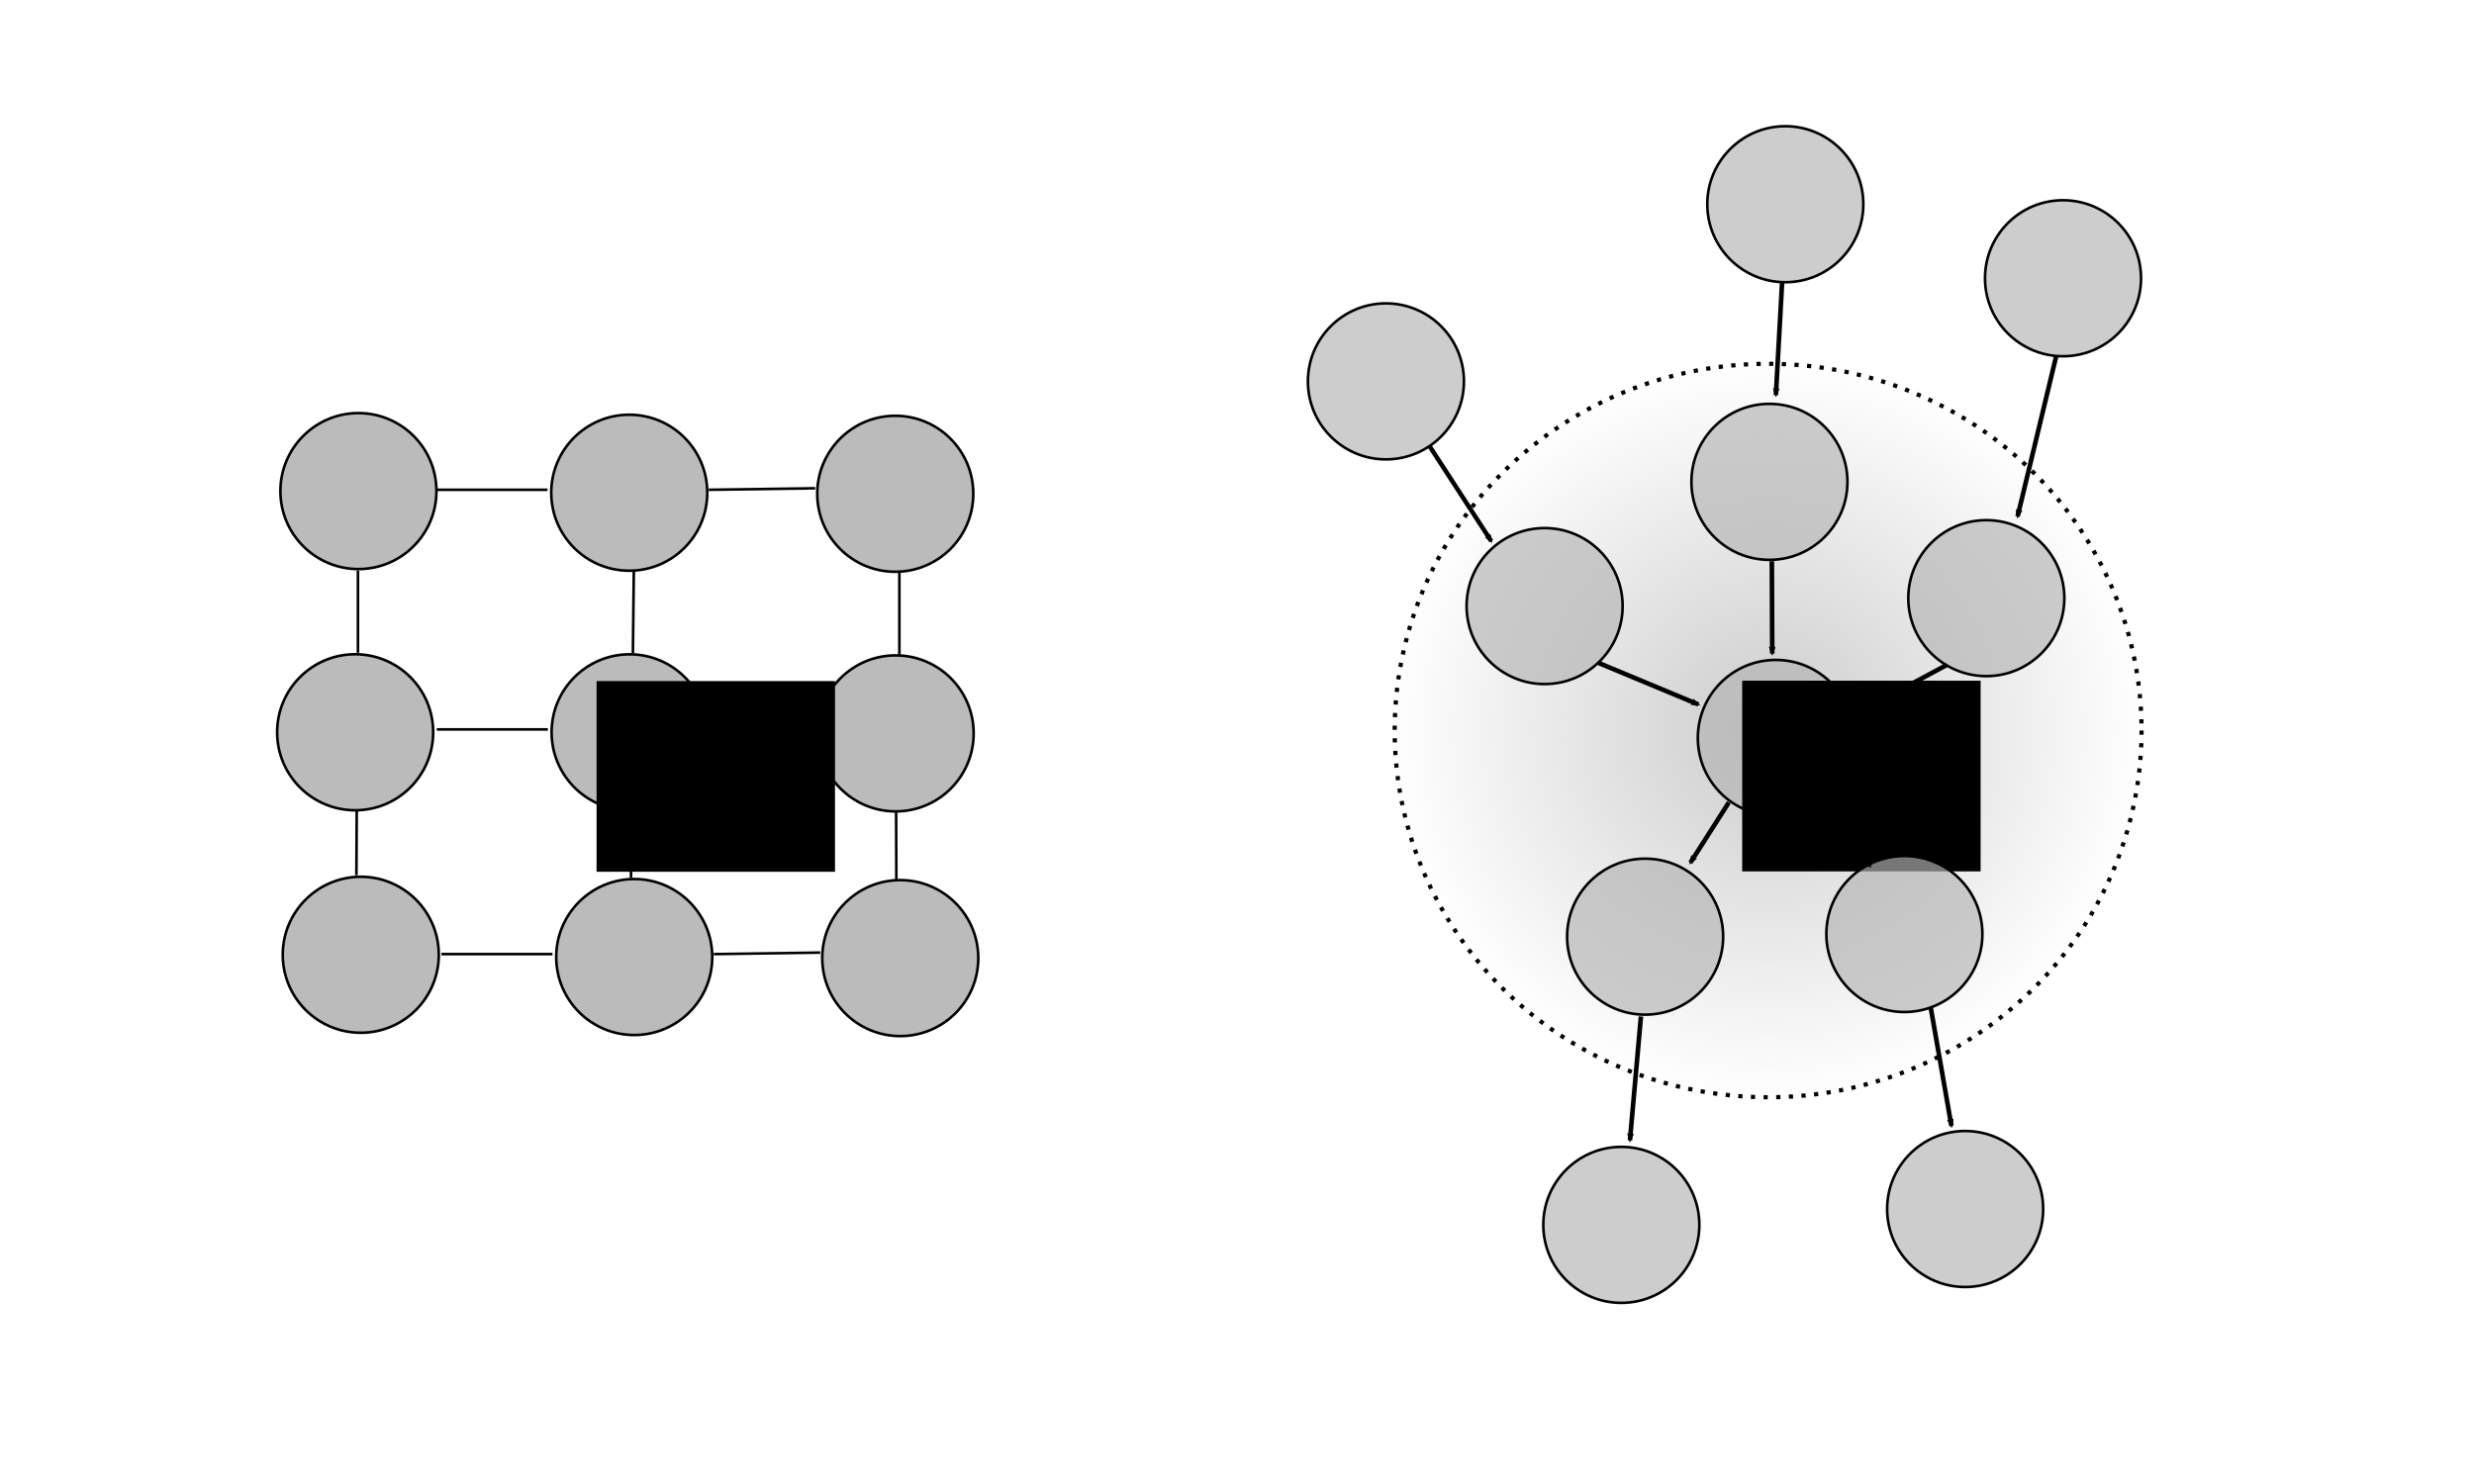 <?xml version="1.0" encoding="UTF-8" standalone="no"?>
<!-- Created with Inkscape (http://www.inkscape.org/) -->

<svg
   xmlns:dc="http://purl.org/dc/elements/1.1/"
   xmlns:cc="http://creativecommons.org/ns#"
   xmlns:rdf="http://www.w3.org/1999/02/22-rdf-syntax-ns#"
   xmlns:svg="http://www.w3.org/2000/svg"
   xmlns="http://www.w3.org/2000/svg"
   xmlns:xlink="http://www.w3.org/1999/xlink"
   xmlns:sodipodi="http://sodipodi.sourceforge.net/DTD/sodipodi-0.dtd"
   xmlns:inkscape="http://www.inkscape.org/namespaces/inkscape"
   width="250mm"
   height="150mm"
   viewBox="0 0 250 150"
   version="1.1"
   id="svg8"
   inkscape:version="0.92.3 (2405546, 2018-03-11)"
   sodipodi:docname="blanket.svg"
   inkscape:export-filename="/home/cwseitz/git/cwseitz.github.io/docs/sm/proposal/proposal/pgms.png"
   inkscape:export-xdpi="96"
   inkscape:export-ydpi="96">
  <defs
     id="defs2">
    <linearGradient
       inkscape:collect="always"
       id="linearGradient7495">
      <stop
         style="stop-color:#cccccc;stop-opacity:1;"
         offset="0"
         id="stop7491" />
      <stop
         style="stop-color:#cccccc;stop-opacity:0;"
         offset="1"
         id="stop7493" />
    </linearGradient>
    <marker
       inkscape:stockid="Arrow2Mend"
       orient="auto"
       refY="0"
       refX="0"
       id="marker6755"
       style="overflow:visible"
       inkscape:isstock="true">
      <path
         id="path6753"
         style="fill:#000000;fill-opacity:1;fill-rule:evenodd;stroke:#000000;stroke-width:0.625;stroke-linejoin:round;stroke-opacity:1"
         d="M 8.719,4.034 -2.207,0.016 8.719,-4.002 c -1.745,2.372 -1.735,5.617 -6e-7,8.035 z"
         transform="scale(-0.6)"
         inkscape:connector-curvature="0" />
    </marker>
    <marker
       inkscape:stockid="Arrow2Mend"
       orient="auto"
       refY="0"
       refX="0"
       id="marker6661"
       style="overflow:visible"
       inkscape:isstock="true">
      <path
         id="path6659"
         style="fill:#000000;fill-opacity:1;fill-rule:evenodd;stroke:#000000;stroke-width:0.625;stroke-linejoin:round;stroke-opacity:1"
         d="M 8.719,4.034 -2.207,0.016 8.719,-4.002 c -1.745,2.372 -1.735,5.617 -6e-7,8.035 z"
         transform="scale(-0.6)"
         inkscape:connector-curvature="0" />
    </marker>
    <marker
       inkscape:stockid="Arrow2Mend"
       orient="auto"
       refY="0"
       refX="0"
       id="marker6573"
       style="overflow:visible"
       inkscape:isstock="true">
      <path
         id="path6571"
         style="fill:#000000;fill-opacity:1;fill-rule:evenodd;stroke:#000000;stroke-width:0.625;stroke-linejoin:round;stroke-opacity:1"
         d="M 8.719,4.034 -2.207,0.016 8.719,-4.002 c -1.745,2.372 -1.735,5.617 -6e-7,8.035 z"
         transform="scale(-0.6)"
         inkscape:connector-curvature="0" />
    </marker>
    <marker
       inkscape:stockid="Arrow2Mend"
       orient="auto"
       refY="0"
       refX="0"
       id="marker6491"
       style="overflow:visible"
       inkscape:isstock="true">
      <path
         id="path6489"
         style="fill:#000000;fill-opacity:1;fill-rule:evenodd;stroke:#000000;stroke-width:0.625;stroke-linejoin:round;stroke-opacity:1"
         d="M 8.719,4.034 -2.207,0.016 8.719,-4.002 c -1.745,2.372 -1.735,5.617 -6e-7,8.035 z"
         transform="scale(-0.6)"
         inkscape:connector-curvature="0" />
    </marker>
    <marker
       inkscape:stockid="Arrow2Mend"
       orient="auto"
       refY="0"
       refX="0"
       id="marker6415"
       style="overflow:visible"
       inkscape:isstock="true">
      <path
         id="path6413"
         style="fill:#000000;fill-opacity:1;fill-rule:evenodd;stroke:#000000;stroke-width:0.625;stroke-linejoin:round;stroke-opacity:1"
         d="M 8.719,4.034 -2.207,0.016 8.719,-4.002 c -1.745,2.372 -1.735,5.617 -6e-7,8.035 z"
         transform="scale(-0.6)"
         inkscape:connector-curvature="0" />
    </marker>
    <marker
       inkscape:isstock="true"
       style="overflow:visible"
       id="marker6345"
       refX="0"
       refY="0"
       orient="auto"
       inkscape:stockid="Arrow2Mend">
      <path
         inkscape:connector-curvature="0"
         transform="scale(-0.6)"
         d="M 8.719,4.034 -2.207,0.016 8.719,-4.002 c -1.745,2.372 -1.735,5.617 -6e-7,8.035 z"
         style="fill:#000000;fill-opacity:1;fill-rule:evenodd;stroke:#000000;stroke-width:0.625;stroke-linejoin:round;stroke-opacity:1"
         id="path6343" />
    </marker>
    <marker
       inkscape:isstock="true"
       style="overflow:visible"
       id="marker6281"
       refX="0"
       refY="0"
       orient="auto"
       inkscape:stockid="Arrow2Mend">
      <path
         inkscape:connector-curvature="0"
         transform="scale(-0.6)"
         d="M 8.719,4.034 -2.207,0.016 8.719,-4.002 c -1.745,2.372 -1.735,5.617 -6e-7,8.035 z"
         style="fill:#000000;fill-opacity:1;fill-rule:evenodd;stroke:#000000;stroke-width:0.625;stroke-linejoin:round;stroke-opacity:1"
         id="path6279" />
    </marker>
    <marker
       inkscape:isstock="true"
       style="overflow:visible"
       id="marker6223"
       refX="0"
       refY="0"
       orient="auto"
       inkscape:stockid="Arrow2Mend"
       inkscape:collect="always">
      <path
         inkscape:connector-curvature="0"
         transform="scale(-0.6)"
         d="M 8.719,4.034 -2.207,0.016 8.719,-4.002 c -1.745,2.372 -1.735,5.617 -6e-7,8.035 z"
         style="fill:#000000;fill-opacity:1;fill-rule:evenodd;stroke:#000000;stroke-width:0.625;stroke-linejoin:round;stroke-opacity:1"
         id="path6221" />
    </marker>
    <marker
       inkscape:isstock="true"
       style="overflow:visible"
       id="marker6171"
       refX="0"
       refY="0"
       orient="auto"
       inkscape:stockid="Arrow2Mend"
       inkscape:collect="always">
      <path
         inkscape:connector-curvature="0"
         transform="scale(-0.6)"
         d="M 8.719,4.034 -2.207,0.016 8.719,-4.002 c -1.745,2.372 -1.735,5.617 -6e-7,8.035 z"
         style="fill:#000000;fill-opacity:1;fill-rule:evenodd;stroke:#000000;stroke-width:0.625;stroke-linejoin:round;stroke-opacity:1"
         id="path6169" />
    </marker>
    <marker
       inkscape:stockid="Arrow2Send"
       orient="auto"
       refY="0"
       refX="0"
       id="marker5230"
       style="overflow:visible"
       inkscape:isstock="true">
      <path
         id="path5228"
         style="fill:#000000;fill-opacity:1;fill-rule:evenodd;stroke:#000000;stroke-width:0.625;stroke-linejoin:round;stroke-opacity:1"
         d="M 8.719,4.034 -2.207,0.016 8.719,-4.002 c -1.745,2.372 -1.735,5.617 -6e-7,8.035 z"
         transform="matrix(-0.3,0,0,-0.3,0.69,0)"
         inkscape:connector-curvature="0" />
    </marker>
    <marker
       inkscape:stockid="Arrow2Send"
       orient="auto"
       refY="0"
       refX="0"
       id="marker5140"
       style="overflow:visible"
       inkscape:isstock="true">
      <path
         id="path5138"
         style="fill:#000000;fill-opacity:1;fill-rule:evenodd;stroke:#000000;stroke-width:0.625;stroke-linejoin:round;stroke-opacity:1"
         d="M 8.719,4.034 -2.207,0.016 8.719,-4.002 c -1.745,2.372 -1.735,5.617 -6e-7,8.035 z"
         transform="matrix(-0.3,0,0,-0.3,0.69,0)"
         inkscape:connector-curvature="0" />
    </marker>
    <marker
       inkscape:stockid="Arrow2Send"
       orient="auto"
       refY="0"
       refX="0"
       id="Arrow2Send"
       style="overflow:visible"
       inkscape:isstock="true">
      <path
         id="path4837"
         style="fill:#000000;fill-opacity:1;fill-rule:evenodd;stroke:#000000;stroke-width:0.625;stroke-linejoin:round;stroke-opacity:1"
         d="M 8.719,4.034 -2.207,0.016 8.719,-4.002 c -1.745,2.372 -1.735,5.617 -6e-7,8.035 z"
         transform="matrix(-0.3,0,0,-0.3,0.69,0)"
         inkscape:connector-curvature="0" />
    </marker>
    <marker
       inkscape:stockid="Arrow2Mend"
       orient="auto"
       refY="0"
       refX="0"
       id="Arrow2Mend"
       style="overflow:visible"
       inkscape:isstock="true"
       inkscape:collect="always">
      <path
         id="path4831"
         style="fill:#000000;fill-opacity:1;fill-rule:evenodd;stroke:#000000;stroke-width:0.625;stroke-linejoin:round;stroke-opacity:1"
         d="M 8.719,4.034 -2.207,0.016 8.719,-4.002 c -1.745,2.372 -1.735,5.617 -6e-7,8.035 z"
         transform="scale(-0.6)"
         inkscape:connector-curvature="0" />
    </marker>
    <radialGradient
       inkscape:collect="always"
       xlink:href="#linearGradient7495"
       id="radialGradient7499"
       cx="176.799"
       cy="223.779"
       fx="176.799"
       fy="223.779"
       r="37.951"
       gradientTransform="matrix(1,0,0,0.982,1.871,1)"
       gradientUnits="userSpaceOnUse" />
  </defs>
  <sodipodi:namedview
     id="base"
     pagecolor="#ffffff"
     bordercolor="#666666"
     borderopacity="1.0"
     inkscape:pageopacity="0.0"
     inkscape:pageshadow="2"
     inkscape:zoom="0.98994949"
     inkscape:cx="668.99062"
     inkscape:cy="318.26634"
     inkscape:document-units="mm"
     inkscape:current-layer="layer1"
     showgrid="false"
     inkscape:window-width="1920"
     inkscape:window-height="974"
     inkscape:window-x="0"
     inkscape:window-y="578"
     inkscape:window-maximized="1" />
  <g
     inkscape:label="Layer 1"
     inkscape:groupmode="layer"
     id="layer1"
     transform="translate(0,-147)">
    <ellipse
       style="fill:url(#radialGradient7499);fill-opacity:1;stroke:#000000;stroke-width:0.426;stroke-miterlimit:4;stroke-dasharray:0.426, 0.852;stroke-dashoffset:0;stroke-opacity:1"
       id="path5644"
       cx="178.67"
       cy="220.839"
       rx="37.738"
       ry="37.07" />
    <circle
       id="path3713-37"
       cx="179.451"
       cy="221.589"
       r="7.884"
       style="fill:#b3b3b3;fill-opacity:0.663;stroke:#000000;stroke-width:0.265;stroke-opacity:1" />
    <flowRoot
       xml:space="preserve"
       id="flowRoot4592-5"
       style="font-style:normal;font-weight:normal;font-size:40px;line-height:1.25;font-family:sans-serif;letter-spacing:0px;word-spacing:0px;fill:#000000;fill-opacity:1;stroke:none"
       transform="matrix(0.265,0,0,0.265,85.839,109.07)"><flowRegion
         id="flowRegion4594-9"><rect
           id="rect4596-2"
           width="90.914"
           height="72.731"
           x="340.421"
           y="402.772" /></flowRegion><flowPara
         id="flowPara4598-2">X</flowPara></flowRoot>    <circle
       id="path3713-37-3"
       cx="156.085"
       cy="208.261"
       r="7.884"
       style="fill:#b3b3b3;fill-opacity:0.663;stroke:#000000;stroke-width:0.265;stroke-opacity:1" />
    <circle
       id="path3713-37-3-4"
       cx="166.242"
       cy="241.675"
       r="7.884"
       style="fill:#b3b3b3;fill-opacity:0.663;stroke:#000000;stroke-width:0.265;stroke-opacity:1" />
    <circle
       id="path3713-37-3-4-8"
       cx="192.439"
       cy="241.408"
       r="7.884"
       style="fill:#b3b3b3;fill-opacity:0.663;stroke:#000000;stroke-width:0.265;stroke-opacity:1" />
    <circle
       id="path3713-37-3-4-8-5"
       cx="178.803"
       cy="195.705"
       r="7.884"
       style="fill:#b3b3b3;fill-opacity:0.663;stroke:#000000;stroke-width:0.265;stroke-opacity:1" />
    <circle
       id="path3713-37-3-4-8-5-8"
       cx="200.719"
       cy="207.459"
       r="7.884"
       style="fill:#b3b3b3;fill-opacity:0.663;stroke:#000000;stroke-width:0.265;stroke-opacity:1" />
    <circle
       id="path3713-37-3-4-2"
       cx="163.836"
       cy="270.808"
       r="7.884"
       style="fill:#b3b3b3;fill-opacity:0.663;stroke:#000000;stroke-width:0.265;stroke-opacity:1" />
    <circle
       id="path3713-37-3-4-2-2"
       cx="198.581"
       cy="269.204"
       r="7.884"
       style="fill:#b3b3b3;fill-opacity:0.663;stroke:#000000;stroke-width:0.265;stroke-opacity:1" />
    <circle
       id="path3713-37-3-4-2-2-0"
       cx="140.049"
       cy="185.549"
       r="7.884"
       style="fill:#b3b3b3;fill-opacity:0.663;stroke:#000000;stroke-width:0.265;stroke-opacity:1" />
    <circle
       id="path3713-37-3-4-2-2-0-6"
       cx="180.407"
       cy="167.642"
       r="7.884"
       style="fill:#b3b3b3;fill-opacity:0.663;stroke:#000000;stroke-width:0.265;stroke-opacity:1" />
    <circle
       id="path3713-37-3-4-2-2-0-6-3"
       cx="208.47"
       cy="175.125"
       r="7.884"
       style="fill:#b3b3b3;fill-opacity:0.663;stroke:#000000;stroke-width:0.265;stroke-opacity:1" />
    <circle
       id="path3713-8"
       cx="63.587"
       cy="196.803"
       r="7.884"
       style="fill:#999999;fill-opacity:0.663;stroke:#000000;stroke-width:0.265;stroke-opacity:1" />
    <circle
       id="path3713-6-44"
       cx="90.468"
       cy="196.91"
       r="7.884"
       style="fill:#999999;fill-opacity:0.663;stroke:#000000;stroke-width:0.265;stroke-opacity:1" />
    <circle
       id="path3713-6-4-10"
       cx="36.218"
       cy="196.638"
       r="7.884"
       style="fill:#999999;fill-opacity:0.663;stroke:#000000;stroke-width:0.265;stroke-opacity:1" />
    <path
       style="fill:none;stroke:#000000;stroke-width:0.265px;stroke-linecap:butt;stroke-linejoin:miter;stroke-opacity:1"
       d="M 44.099,196.507 H 55.325"
       id="path5941"
       inkscape:connector-curvature="0" />
    <path
       style="fill:none;stroke:#000000;stroke-width:0.265px;stroke-linecap:butt;stroke-linejoin:miter;stroke-opacity:1"
       d="m 71.628,196.507 10.752,-0.153"
       id="path5943"
       inkscape:connector-curvature="0" />
    <path
       style="fill:none;stroke:#000000;stroke-width:0.265px;stroke-linecap:butt;stroke-linejoin:miter;stroke-opacity:1"
       d="m 36.172,204.669 v 8.315"
       id="path5945"
       inkscape:connector-curvature="0" />
    <path
       style="fill:none;stroke:#000000;stroke-width:0.265px;stroke-linecap:butt;stroke-linejoin:miter;stroke-opacity:1"
       d="m 64.048,204.763 -0.094,8.315"
       id="path5947"
       inkscape:connector-curvature="0" />
    <path
       style="fill:none;stroke:#000000;stroke-width:0.265px;stroke-linecap:butt;stroke-linejoin:miter;stroke-opacity:1"
       d="m 90.884,204.858 v 8.504"
       id="path5949"
       inkscape:connector-curvature="0" />
    <circle
       id="path3713-8-3-4"
       cx="64.091"
       cy="243.735"
       r="7.884"
       style="fill:#999999;fill-opacity:0.663;stroke:#000000;stroke-width:0.265;stroke-opacity:1" />
    <circle
       id="path3713-6-44-9-1"
       cx="90.972"
       cy="243.843"
       r="7.884"
       style="fill:#999999;fill-opacity:0.663;stroke:#000000;stroke-width:0.265;stroke-opacity:1" />
    <path
       style="fill:none;stroke:#000000;stroke-width:0.265px;stroke-linecap:butt;stroke-linejoin:miter;stroke-opacity:1"
       d="M 44.604,243.439 H 55.829"
       id="path5941-1-1"
       inkscape:connector-curvature="0" />
    <path
       style="fill:none;stroke:#000000;stroke-width:0.265px;stroke-linecap:butt;stroke-linejoin:miter;stroke-opacity:1"
       d="m 72.133,243.439 10.752,-0.153"
       id="path5943-0-8"
       inkscape:connector-curvature="0" />
    <circle
       id="path3713-6-4-6"
       cx="36.456"
       cy="243.506"
       r="7.884"
       style="fill:#999999;fill-opacity:0.663;stroke:#000000;stroke-width:0.265;stroke-opacity:1" />
    <circle
       id="path3713-8-3-43"
       cx="63.623"
       cy="221.022"
       r="7.884"
       style="fill:#999999;fill-opacity:0.663;stroke:#000000;stroke-width:0.265;stroke-opacity:1" />
    <circle
       id="path3713-6-44-9-4"
       cx="90.505"
       cy="221.13"
       r="7.884"
       style="fill:#999999;fill-opacity:0.663;stroke:#000000;stroke-width:0.265;stroke-opacity:1" />
    <path
       style="fill:none;stroke:#000000;stroke-width:0.265px;stroke-linecap:butt;stroke-linejoin:miter;stroke-opacity:1"
       d="M 44.136,220.726 H 55.361"
       id="path5941-1-7"
       inkscape:connector-curvature="0" />
    <path
       style="fill:none;stroke:#000000;stroke-width:0.265px;stroke-linecap:butt;stroke-linejoin:miter;stroke-opacity:1"
       d="m 71.665,220.726 10.752,-0.153"
       id="path5943-0-7"
       inkscape:connector-curvature="0" />
    <flowRoot
       xml:space="preserve"
       id="flowRoot4592"
       style="font-style:normal;font-weight:normal;font-size:40px;line-height:1.25;font-family:sans-serif;letter-spacing:0px;word-spacing:0px;fill:#000000;fill-opacity:1;stroke:none"
       transform="matrix(0.265,0,0,0.265,-29.926,109.107)"><flowRegion
         id="flowRegion4594"><rect
           id="rect4596"
           width="90.914"
           height="72.731"
           x="340.421"
           y="402.772" /></flowRegion><flowPara
         id="flowPara4598">X</flowPara></flowRoot>    <circle
       id="path3713-6-4-6-0"
       cx="35.889"
       cy="221.016"
       r="7.884"
       style="fill:#999999;fill-opacity:0.663;stroke:#000000;stroke-width:0.265;stroke-opacity:1" />
    <path
       style="fill:none;stroke:#000000;stroke-width:0.265px;stroke-linecap:butt;stroke-linejoin:miter;stroke-opacity:1"
       d="m 36.048,228.946 -0.033,6.515"
       id="path6053"
       inkscape:connector-curvature="0" />
    <path
       style="fill:none;stroke:#000000;stroke-width:0.265px;stroke-linecap:butt;stroke-linejoin:miter;stroke-opacity:1"
       d="m 63.764,228.93 v 6.804"
       id="path6055"
       inkscape:connector-curvature="0" />
    <path
       style="fill:none;stroke:#000000;stroke-width:0.265px;stroke-linecap:butt;stroke-linejoin:miter;stroke-opacity:1"
       d="m 90.554,229.001 0.024,6.922"
       id="path6057"
       inkscape:connector-curvature="0" />
    <path
       style="fill:none;stroke:#000000;stroke-width:0.465;stroke-linecap:butt;stroke-linejoin:miter;stroke-miterlimit:4;stroke-dasharray:none;stroke-opacity:1;marker-end:url(#marker6171)"
       d="m 180.087,175.47 -0.633,11.465"
       id="path6059"
       inkscape:connector-curvature="0"
       sodipodi:nodetypes="cc" />
    <path
       style="fill:none;stroke:#000000;stroke-width:0.465;stroke-linecap:butt;stroke-linejoin:miter;stroke-miterlimit:4;stroke-dasharray:none;stroke-opacity:1;marker-end:url(#marker6223)"
       d="m 207.773,183.03 -3.896,16.179"
       id="path6061"
       inkscape:connector-curvature="0"
       sodipodi:nodetypes="cc" />
    <path
       style="fill:none;stroke:#000000;stroke-width:0.454;stroke-linecap:butt;stroke-linejoin:miter;stroke-miterlimit:4;stroke-dasharray:none;stroke-opacity:1;marker-end:url(#Arrow2Mend)"
       d="m 144.458,192.098 6.235,9.6"
       id="path6063"
       inkscape:connector-curvature="0" />
    <path
       style="fill:none;stroke:#000000;stroke-width:0.465;stroke-linecap:butt;stroke-linejoin:miter;stroke-miterlimit:4;stroke-dasharray:none;stroke-opacity:1;marker-end:url(#marker6415)"
       d="m 161.566,214.024 10.049,4.18"
       id="path6065"
       inkscape:connector-curvature="0"
       sodipodi:nodetypes="cc" />
    <path
       style="fill:none;stroke:#000000;stroke-width:0.465;stroke-linecap:butt;stroke-linejoin:miter;stroke-miterlimit:4;stroke-dasharray:none;stroke-opacity:1;marker-end:url(#marker6281)"
       d="m 179.047,203.724 0.039,9.338"
       id="path6067"
       inkscape:connector-curvature="0"
       sodipodi:nodetypes="cc" />
    <path
       style="fill:none;stroke:#000000;stroke-width:0.465;stroke-linecap:butt;stroke-linejoin:miter;stroke-miterlimit:4;stroke-dasharray:none;stroke-opacity:1;marker-end:url(#marker6345)"
       d="m 196.718,214.213 -9.015,4.847"
       id="path6069"
       inkscape:connector-curvature="0"
       sodipodi:nodetypes="cc" />
    <path
       style="fill:none;stroke:#000000;stroke-width:0.465;stroke-linecap:butt;stroke-linejoin:miter;stroke-miterlimit:4;stroke-dasharray:none;stroke-opacity:1;marker-end:url(#marker6573)"
       d="m 174.701,228.103 -3.885,6.096"
       id="path6071"
       inkscape:connector-curvature="0"
       sodipodi:nodetypes="cc" />
    <path
       style="fill:none;stroke:#000000;stroke-width:0.465;stroke-linecap:butt;stroke-linejoin:miter;stroke-miterlimit:4;stroke-dasharray:none;stroke-opacity:1;marker-end:url(#marker6491)"
       d="m 184.15,227.82 4.819,6.709"
       id="path6073"
       inkscape:connector-curvature="0" />
    <path
       style="fill:none;stroke:#000000;stroke-width:0.465;stroke-linecap:butt;stroke-linejoin:miter;stroke-miterlimit:4;stroke-dasharray:none;stroke-opacity:1;marker-end:url(#marker6755)"
       d="m 165.818,249.742 -1.11,12.526"
       id="path6075"
       inkscape:connector-curvature="0"
       sodipodi:nodetypes="cc" />
    <path
       style="fill:none;stroke:#000000;stroke-width:0.465;stroke-linecap:butt;stroke-linejoin:miter;stroke-miterlimit:4;stroke-dasharray:none;stroke-opacity:1;marker-end:url(#marker6661)"
       d="m 195.111,248.892 2.085,11.917"
       id="path6077"
       inkscape:connector-curvature="0"
       sodipodi:nodetypes="cc" />
  </g>
</svg>
